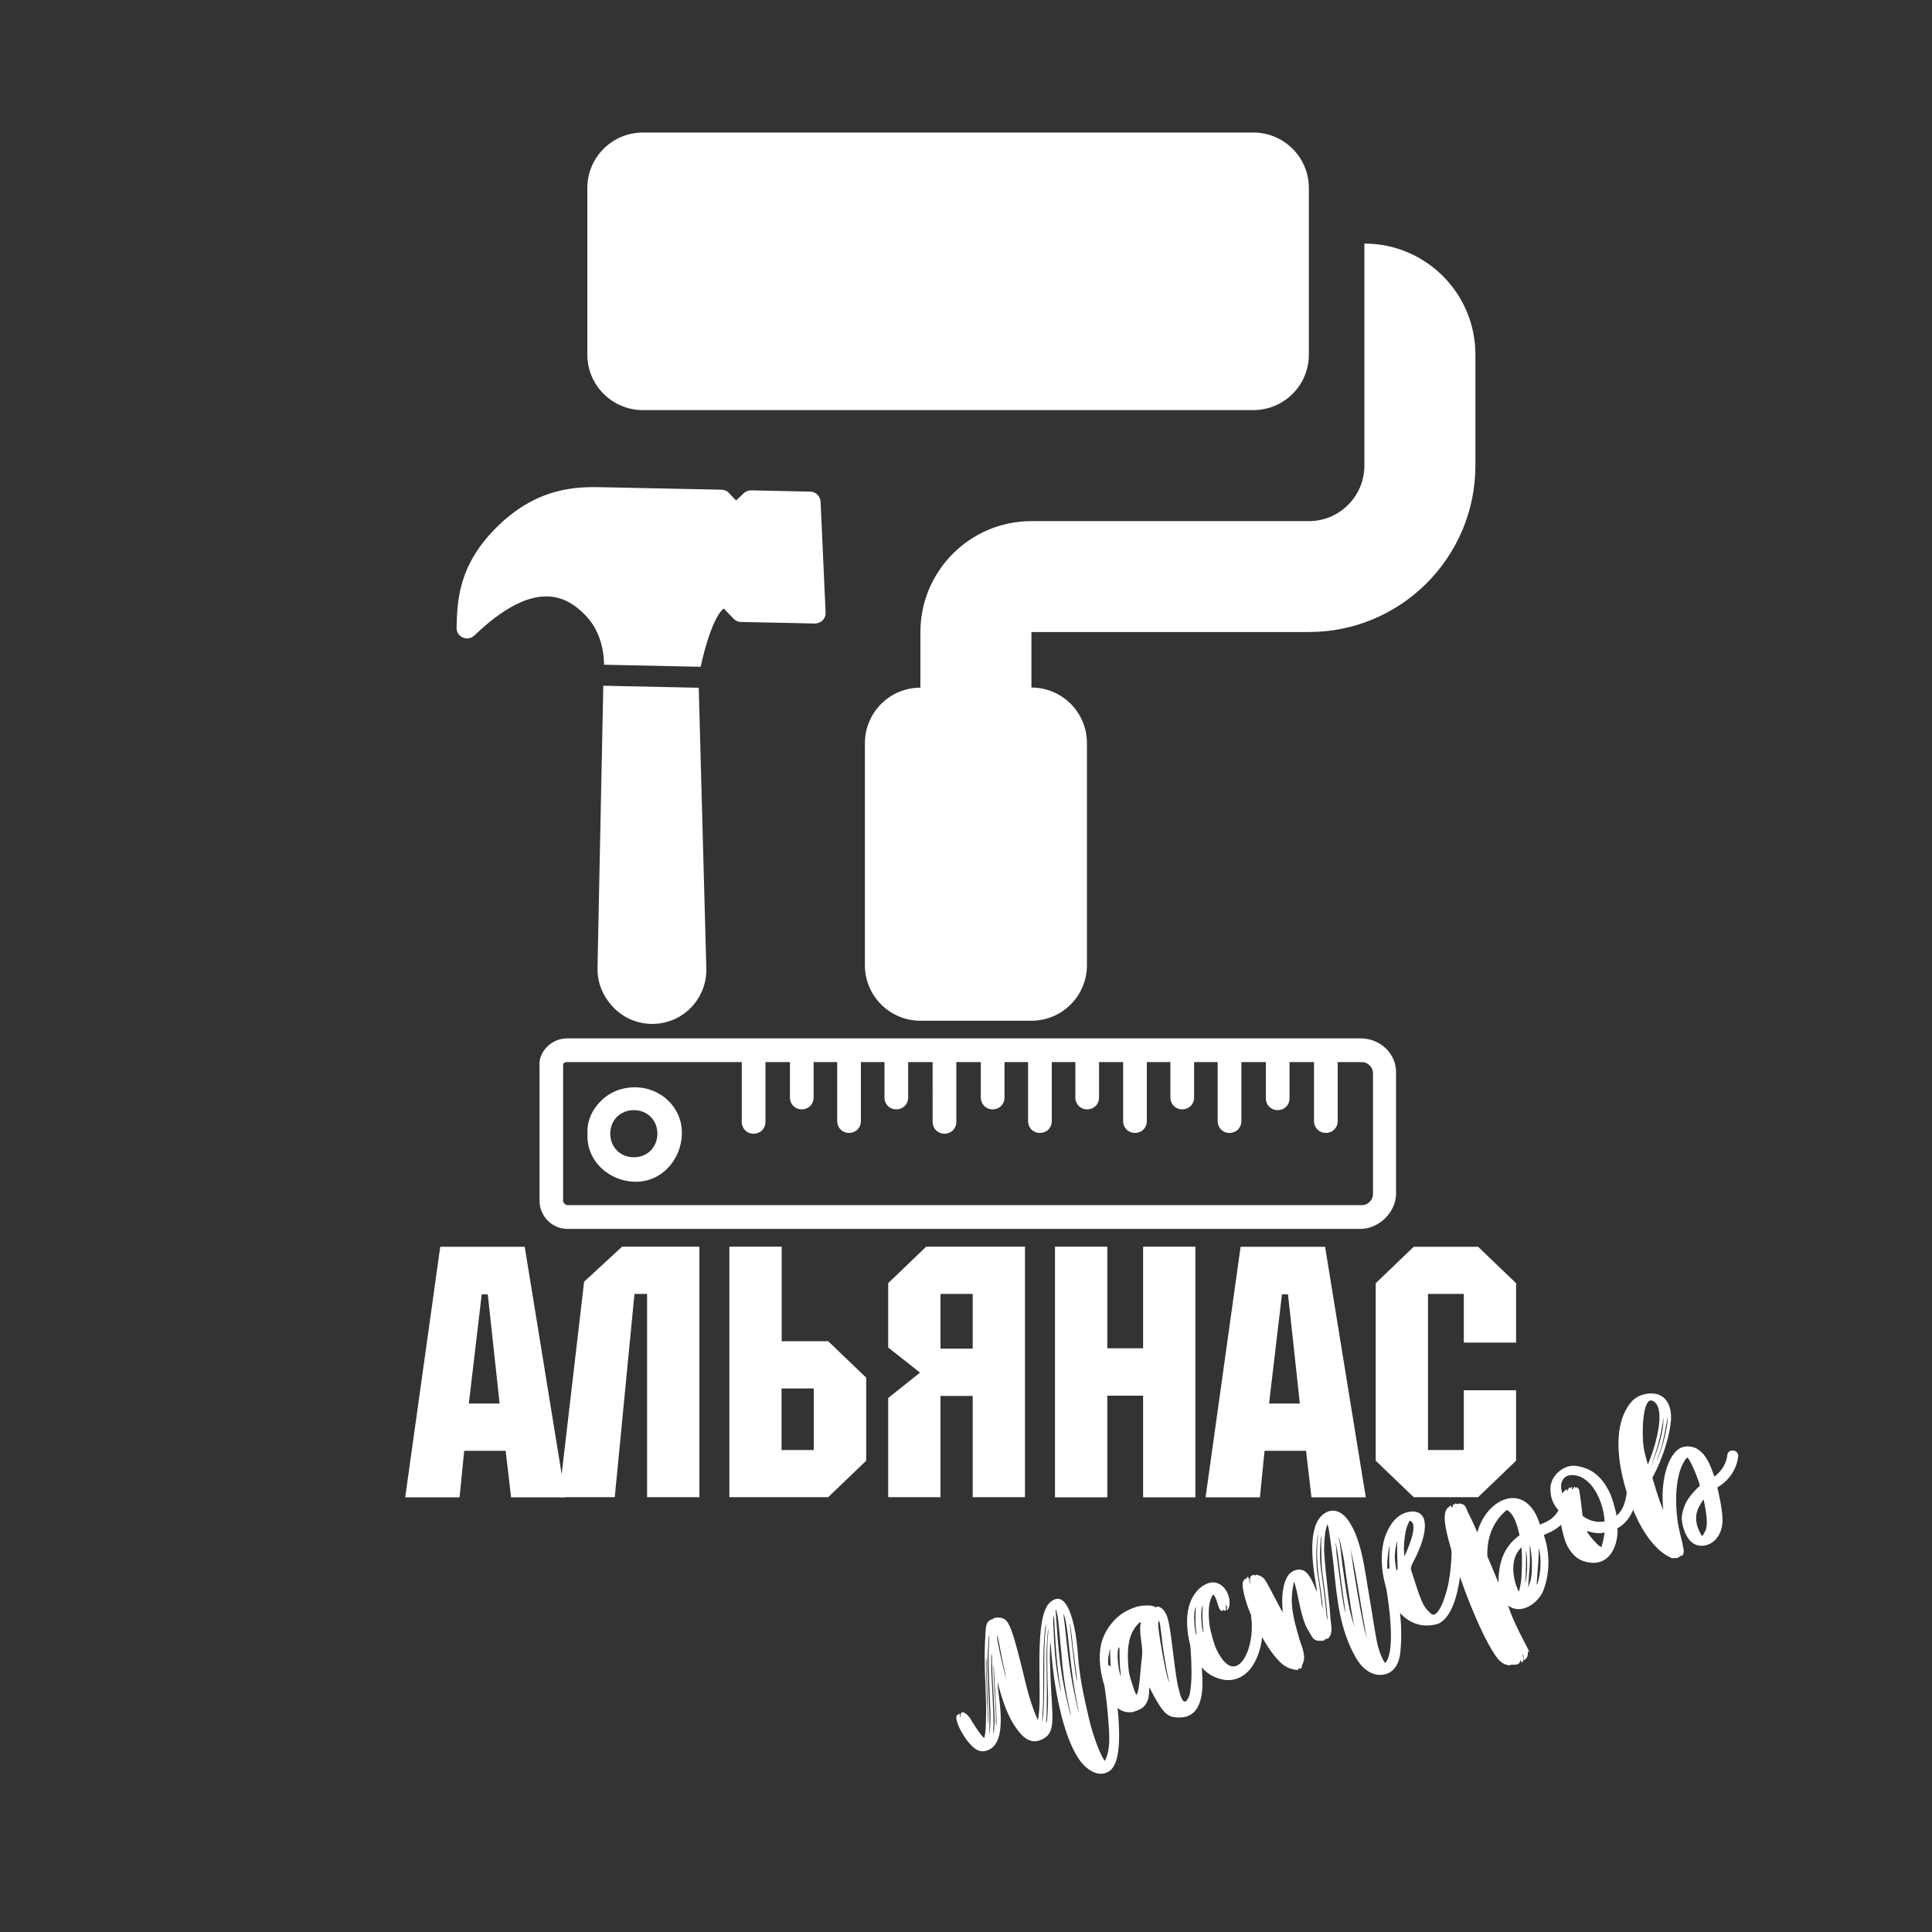 <?xml version="1.0" encoding="utf-8"?>
<!-- Generator: Adobe Illustrator 23.0.2, SVG Export Plug-In . SVG Version: 6.00 Build 0)  -->
<svg version="1.1" xmlns="http://www.w3.org/2000/svg" xmlns:xlink="http://www.w3.org/1999/xlink" x="0px" y="0px"
	 viewBox="0 0 1500 1500" style="enable-background:new 0 0 1500 1500;" xml:space="preserve">
<rect x="0" y="0" width="1500" height="1500" fill="#333333" stroke="none"/>
<style type="text/css">
	.st0{display:none;}
	.st1{display:inline;}
	.st2{fill:white;}
</style>
<g id="Слой_2" class="st0">
	<rect x="0" class="st1" width="1500" height="1500"/>
</g>
<g id="Слой_1">
	<g>
		<path class="st2" d="M1016.2,275.3V146c0-23.8-19.3-43.1-43.1-43.1h-474c-23.8,0-43.1,19.3-43.1,43.1v129.3
			c0,23.8,19.3,43.1,43.1,43.1h474C996.9,318.4,1016.2,299.1,1016.2,275.3z M1059.3,189.1v172.4c0,23.8-19.3,43.1-43.1,43.1H800.8
			c-47.6,0-86.2,38.6-86.2,86.2v43.1c-23.8,0-43.1,19.3-43.1,43.1v172.4c0,23.8,19.3,43.1,43.1,43.1h86.2
			c23.8,0,43.1-19.3,43.1-43.1V576.9c0-23.8-19.3-43.1-43.1-43.1v-43.1h215.4c71.4,0,129.3-57.9,129.3-129.3v-86.2
			C1145.5,227.7,1106.9,189.1,1059.3,189.1z"/>
		<g>
			<path class="st2" d="M439,1162.5h-42.2l-4.2-36.1h-32.2l-3.6,36.1h-42.2l27.2-194.5h65.6L439,1162.5z M378.7,1004.9H374l-10,84.8
				h23.9L378.7,1004.9z"/>
			<path class="st2" d="M492.6,1004.6l-15.3,157.8H434l19.5-167.3l29.5-27.2h60v194.5h-40.6v-157.8H492.6z"/>
			<path class="st2" d="M606.8,1041.3H643l29.5,28.3v64.5l-29.5,28.3h-76.7V967.9h40.6V1041.3z M606.8,1125.8h25V1078h-25V1125.8z"
				/>
			<path class="st2" d="M719.1,967.9h76.7v194.5h-40.6v-78.6h-25v78.6h-40.6v-77l24.7-19.7l-24.7-19.5v-50L719.1,967.9z
				 M730.2,1004.6v42.5h25v-42.5H730.2z"/>
			<path class="st2" d="M928.1,1162.5h-40.6v-78.9h-27.8v78.9h-40.6V967.9h40.6v78.9h27.8v-78.9h40.6V1162.5z"/>
			<path class="st2" d="M1060.4,1162.5h-42.2l-4.2-36.1h-32.2l-3.6,36.1h-42.2l27.2-194.5h65.6L1060.4,1162.5z M1000,1004.9h-4.7
				l-10,84.8h23.9L1000,1004.9z"/>
			<path class="st2" d="M1177.1,1042.4h-40.6v-37.8h-27.8v121.2h27.8v-46.4h40.6v54.7l-29.5,28.3h-50l-29.5-28.3V996.3l29.5-28.3h50
				l29.5,28.3V1042.4z"/>
		</g>
		<g>
			<path class="st2" d="M863.8,1296.2c-0.2,0.1,2.9,16.6,4.3,34.2c2.8,33.3-2.5,41.3-6.4,44.4c-8.6,6.4-19.1-1.4-24.2-9.3
				c-12.9-19-19.7-58.5-21.4-85.2c-0.3-3.1-0.5-5.6-0.5-5.6c-0.2-0.1-0.5,6.8-0.5,12.4c0.1,2,0.3,8.5,0.5,14.4
				c1.4,34.4,5.1,45.1-8.9,49.9c-6,1.9-11.8-1.2-17.3-9.1c-7.6-10.4-11.5-23.5-14.9-36.3c-0.5,7.4,9.7,46.9-7.9,53
				c-5.7,2-9.9-0.2-15.6-7.5c-6.2-8.1-10.2-18.1-7.8-19.9c0.2-0.1,0.7-0.4,1-0.7c0.7-0.8,0.8-0.7,1.2,1.2l0.4,1.9l0-1.8
				c0-1.8,0-1.8,0.6-2.4c1.8-1.8,6,2.9,7,4.6c3.6,6.4,10.1,15.4,10.7,14.8c0.5-0.4,1.3-6.2,1.3-10.7c1-20.6-1.7-41.1-0.7-62.7
				c0.7-14.3,0.8-15.1,3.1-17.3c1.1-1,1.5-1.3,2-1.1c0.4,0.1,0.8-0.1,1-0.5c0.5-0.4,1-0.7,1.7-0.8c3.8-0.7,6.8,0.1,8.8,2.2
				c3.6,4.2,6.5,13,15.5,50.5c2,8.3,5.7,19.5,7.9,24.1l1.2,2.8l0.6-4.8c2.6-19.1-4.1-75.7,8.8-86.9c15.6-13.6,20.6,28,21.2,36
				c1.6,23.3,4.8,36.2,9.2,55.3c2.6,10.9,8,26.3,12,31.9c5.3-9.2,3.3-24.2,2.4-36.3c-1.4-16.9-4.4-33.1-4.4-33.3
				c-0.4-2.3,1.1-4.4,3.4-4.8C861.1,1292.5,863.2,1294,863.8,1296.2z M767,1338.6c0.5,0.2,0.3-8.9-0.8-36.2
				c-0.2-4.1-0.4-9.3-0.2-11.1c-0.1-2.2-0.3-3.7-0.3-3.7c-0.5-0.2-0.2,9.3,0.6,31.6c0.3,6.1,0.6,12.8,0.6,15.2
				C766.9,1336.6,767,1338.6,767,1338.6z M768,1269.8c-0.3-0.3-0.8,6.9-1.1,13.6c-0.4,7.7-0.2,14.1,0.4,27.5
				c0.9,17.9,1.1,25.3,0.9,30.7c-0.1,2.6-0.1,4.9-0.1,4.9s0.4-1.7,0.5-3.8c0.6-4.8,0.5-11.4-0.1-24.2c-1.2-25.6-1.2-31.6-0.6-43.7
				C768.2,1272.1,768.2,1269.9,768,1269.8z M769.8,1284.5c-0.2-0.5-0.2-0.7-0.2,6.3c-0.2,3.1,0.2,11.7,0.7,19.4
				c0.8,16.3,1.3,27,0.9,31.9c-0.1,2,0.1,3.8,0.1,3.8c0.4,0.1,0.8-5.9,0.9-10.7c-0.1-2.6-0.3-8.5-0.5-13.2
				c-1.2-20.4-1.4-25.7-1.5-31.1C770.3,1287.6,770.1,1284.8,769.8,1284.5z M771.4,1293c-0.3-0.3,0.1,8.6,0.7,19.6
				c0.9,12.5,1.2,19.8,1.1,24.1c0.2,1.7,0.3,3.1,0.3,3.1c0.5,0.4,0.2-8.9-0.8-25.2c-0.4-6.3-0.7-13.8-0.9-16.5
				C771.7,1295.3,771.5,1293,771.4,1293z M774.1,1270.7c0,2.8,4.5,24.1,6.9,31.7c0.7,2.7,0.6,2.2-0.6-3.4c-0.9-3.7-2.4-11-3.4-16.3
				c-0.9-5.1-1.9-10.2-2.3-11.2C774.2,1269.2,773.9,1268.9,774.1,1270.7z M809.9,1331.9c0.5-6,0.8-13.3,0.8-28.1
				c0-19.8,0.1-30.5,1.2-39.1c0.3-4.3,0.3-4.9-0.4-1.1c-1.2,9.4-1.6,20.6-1.5,42.2c0.1,11.4-0.2,20.5-0.7,26.7
				c-0.2,2.5-0.3,4.3-0.1,4.3C809.2,1336.7,809.6,1334.6,809.9,1331.9z M813.8,1267.9c0.1-1.4,0.2-2.9,0-2.8
				c-0.2-0.1-0.8,6.9-1.1,13c-0.3,5.5-0.2,15.7,0.1,37.6c0,8-0.1,16.7-0.6,21.6c0.1,0.2,0.2,0.1,0.4-0.1c0.3-0.3,0.9-7.3,1-13.5
				c0.2-3.1,0-11.8-0.3-19.5C812.9,1285.6,813,1275.5,813.8,1267.9z M822.9,1308c-1.9-11.4-3-24-4-42.7c-0.2-5.9-0.5-10.8-0.7-10.8
				c-0.3-0.3-0.5,2.8-0.4,6.5c0.8,21,1.8,32,4.2,44.8C823.7,1314.9,824.3,1316.1,822.9,1308z M820.5,1263c1.9,27.6,4,41.3,9.4,63.7
				c1.1,4.4,2.1,7.3,1.3,3.8c-4.3-19-5.9-30.6-7.8-53.6c-1.6-17.5-1.9-21.4-2.8-24.5c-0.3-1.5-0.7-2.8-0.9-2.7
				S819.6,1250.3,820.5,1263z M827.7,1271.1c2.4,22.8,4.3,34.8,8.4,52.6c1.7,7.8,2,7.7,0.4,0.1c-2.9-14.4-4.2-24-6.5-45.2
				c-1.3-13.2-2.2-18.7-3.3-22.9c-0.6-1.8-1-3-1-3s0.2,1.7,0.3,3.9C826.4,1258.5,827.1,1265.3,827.7,1271.1z M830.8,1263.2
				c0.1,1.6,0.8,6.9,1.3,12c1,9.5,2.3,19.4,3.2,25.7c1.1,6.8,1.2,5.2,0.2-3.1c-0.7-4.4-1.6-12.9-2.4-18.6
				c-0.6-5.8-1.4-12.3-1.7-14.4c-0.3-2.1-0.6-4-0.8-4.1C830.4,1260.4,830.6,1261.5,830.8,1263.2z"/>
			<path class="st2" d="M931.9,1273c0.1,0.4,0.3,11.9,1.4,25c2.3,28.9-7.2,37.5-22.2,35.1c-6.6-1.1-10.4-7-18.8-23.2l-0.1,2.6
				c-0.2,3.5-0.1,6.7-2.7,10.7c-1.7,2.6-3.7,3.7-6.9,5c-2.3,0.8-3.4,1.2-4.8,1.2c-3.2,0.1-5.2-0.4-7.3-1.5
				c-12-5.7-20.6-36.6-14.8-54.2c3.3-10.2,11.2-19.4,20-23.5c5.3-2.6,9.9-3.8,14.8-3.7c3,0,4.4,0.1,6.4,1.2c0.7,0.4,0.9,0.3,1.1-0.2
				c0.4-0.7,3.3,0.3,4.6,1.8c1.8,1.6,3.5,4.8,4.1,7.8c2.8,8.1,5.6,46.1,8.7,55.1c0.9,4.5,2.3,7.8,3.8,8.7c2,1.3,3.9-3.3,4.5-5.6
				c0.8-4.7,1.4-8.1,1.4-17.5c-0.1-12.6-1.2-24-1.3-24.2c-0.2-2.3,1.3-4.3,3.7-4.5C929.7,1268.9,931.7,1270.7,931.9,1273z
				 M861,1284.1c-1.2,5.4-0.9,8.3,1.2,15.8c0.6,2.4,0.9,3.1,1.2,2.8c0.1-0.4,0.1-1-0.1-1.4c-0.6-1.8-1.5-13.1-1.4-18
				C862.2,1279.3,861.8,1279.4,861,1284.1z M869.1,1278.9c-2.7,0.9-0.8,16.5,0,18.8c1.4,5.3,1.4,5.3,0.8-0.5
				C869,1291.8,869.4,1284,869.1,1278.9z M886.5,1287.2c1.5-8.9-2.6-17.9-0.8-27.5c0-0.6-1.2,0-2.2,1.2c-3.8,4.1-6.2,8.9-7.2,15.7
				c-1,5.3-0.7,16.1,0.4,22.9c0.7,3.2,4.2,14,5.2,15.7l0.5,0.8l0.9-2.1C884.9,1308.8,885.5,1294.7,886.5,1287.2z M907.2,1304.9
				c0.4,1.1,0.4,1.3,0.4,0.5c-2.1-9.1-4.8-25-5.8-35.7c-0.4-3.1-1-6.9-1.1-8.4c-0.3-1.5-0.7-2.7-0.8-2.9c-0.5-0.2-0.8,2.5-0.6,4.8
				C900.7,1275.5,905.2,1299.6,907.2,1304.9z"/>
			<path class="st2" d="M979.7,1254c1,6.5,1.2,17.4-1.9,27.7c-3.4,11-9.2,18.8-17.8,21.7c-8.6,3-19.5-0.9-25.9-7.7
				c-9-9.3-12.9-25.2-12.4-39c0.5-13.2,6.3-23,15-27c10.7-4.9,19.2,6.8,17.8,16.7c-0.5,3.2-2.8,5.8-1.9,1.5c0-0.6-0.1-1.4-0.4-1.7
				c-0.4-0.5-0.5,0.4-0.5,3.8c0.1,0.8-1.4,0.7-1.8,0c-0.7-1-0.1,0.4-0.8,0.7c-3.8,0.5-3.6-10.6-7.4-12.7l-1.1,2.2
				c-2.1,4.3-2.7,11.5-1.6,21c0.6,4.8,3.7,16,5.5,19.5c2,3.9,4.2,7.6,6.3,9.6c8.8,9.2,16.1-1.5,18.8-11.1c2.6-8.3,2.7-17.9,1.8-23.9
				c-0.4-2.3,1.1-4.4,3.4-4.8C977.2,1250.3,979.3,1251.7,979.7,1254z M928.3,1250.4c0.1-1.4,0.1-2.6,0-2.8
				c-2.1,5.1-0.7,17.1-0.2,19.7c0.9,3.9,1,3.6,0.5-1C928.1,1262.1,928,1253.9,928.3,1250.4z M933.6,1249.4c0.2-1.7,0.3-3.1,0.3-3.1
				c-2,2.5-1.1,14.2-0.7,16.7c1,5.3,1.4,5.9,1,1.7C933.6,1259.8,933.5,1253.6,933.6,1249.4z"/>
			<path class="st2" d="M1082.3,1221c0.1,0.8,3.8,17.9,5.1,35.9c0.9,10.7,0.5,19.5-0.2,26.1c-1.4,12.3-7.8,17.1-15.1,17.4
				c-7.7,0.2-14.7-5-19.5-13.5c-12.2-21.6-14.5-44.1-17.1-70.8c-0.4-4.1-3.4-27.5-4.2-30.4l-0.6-2.4l-0.4,1.1
				c-1.3,3.2-2.2,10-2.2,16.8c-0.7,6.1,4.6,47.7,4.7,52.9c0,5.2,2.9,13.6-1.5,17.9c-0.4,0.5-2.2,0.1-2.5,0.9
				c-0.2,1.1-4.1,1.4-6.8,0.7c-1.6-0.5-2.8-1.7-4.2-4.2c-3.9-6.7-5.8-8.8-9.6-27.4c-0.8-4.1-1.9-9.1-3.4-14
				c-1.3,3.8-1.8,9.8-1.9,14.3c0.2,8.7,1.8,16.2,6,30.4c1.8,5.8,5.5,13.1,2.4,19.4c-0.8,0.7-0.1,2.6-1.2,3c-0.2,0.1-0.5,0.4-0.6,0.6
				c-0.2,0.1-0.6,0-1.4-1.3l0.2,1.1c0.1,2.2-5.1,0.3-6.8-0.1c-3-1.2-5.3-2.6-8.3-5.6c-6.9-6.8-15.4-21-22-36.1
				c-4.2-9.8-7.1-21.4-6.3-24.9c0.4-1.7,1.2-2.8,2.2-3c0.8,0.1,0.7-0.8,1.3-1.5c1.3-0.4,1.6,3,1.8,4.2l0.4,1.7l0-1.8
				c-0.3-1.3-0.6-4.6,1.6-5.3c1.1-0.4,1.6-0.6,2-0.1c0.7,1,0.8-0.7,1.5-0.3c1.2,0,3.6,1.2,4.7,2c2.4,2.2,3.1,3.9,12.4,21.6
				c1.5,2.7,2.7,5.1,3,5.4c0.1,0.2,0.1-1.4-0.1-3.4c-1-12.3,1.6-23.4,6.3-27.2c3.7-3.1,8.9-3.3,12-0.5c2.3,2,5.7,7.9,7.7,13.8
				c0.9,2.5,1,1.1-0.2-5.3c-3.4-19.9-5.9-47.6,8-54.8c6.3-3.4,12.6-0.5,17.4,6.3c10.6,15.2,12.8,39.7,16.1,58.1
				c2.8,15.8,5.2,34.5,7.3,41c1.2,4.2,2.6,7.7,5,11.5c1.7-1.4,3-4.6,3.8-9.3c1-5.9,1.1-14.2,0.3-24.3c-1.4-17.4-5-34.5-4.9-34.8
				c-0.6-2.2,0.9-4.5,3.1-4.9C1079.6,1217.3,1081.7,1218.8,1082.3,1221z M1025,1231.6c-2.8-16.3-2.8-28.5-1.9-37.2
				c0.3-1.5,0.2-2.9,0.2-2.9c-0.4-0.1-1.2,8.8-1.3,12.7c0.1,5.6-0.2,10.5,1.1,18.9c1.4,8.7,1.9,12.6,2.7,18.9c0.2,2.9,0.8,5.7,1,6.3
				C1027.4,1249.6,1026.2,1239.2,1025,1231.6z M1025.8,1192.9c-0.3-0.3-0.8,5.9-0.9,9.5c0,4-0.3,9.7,1,18.1
				c1.9,14.4,2.6,19.1,3.4,27.3c0.4,4.7,0.9,9.1,1.1,9.6c0.8,2.3-0.8-15.1-2.6-28c-1.8-11.6-1.8-16.8-1.9-23
				c-0.2-4.7-0.2-11.1,0-12.8C1025.9,1193.3,1026,1192.9,1025.8,1192.9z M1044,1247.3c-0.6-3.4-1.8-13.4-3-22
				c-1.9-14.4-2.3-20.2-3.5-25.4c-0.6-3-0.8-2.3-0.2,1.1c0.4,1.7,0,3.6,0.7,8c3.4,26.3,4.8,36.8,6.3,42.3
				C1044.7,1252.7,1044.6,1251.3,1044,1247.3z M1046.4,1232.1c-2.8-18.7-2.6-21.1-4.8-29.8c-0.6-3.6-1.7-7.2-1.9-8
				c-0.6-1.2-0.5-1,0,1.2c0.8,3.5,1.3,9.8,2.6,19.9c3.5,25.4,5.2,34.5,8.3,44.6l1.1,3.6l-0.8-3.5
				C1049.5,1252.7,1048.6,1247.2,1046.4,1232.1z M1054.2,1231.4c-2.3-13.8-3.8-20.9-5.8-29.2c-0.3-0.9-0.4-1.3-0.3-1.5
				c-0.1,0.2,0.2,1.1,0.4,2.3c0.7,3.2,1.4,8.7,2.5,16c4,25.1,7.3,42.8,9.5,50.4l0.9,3.3l-1.1-5.4
				C1059.2,1261.1,1057.6,1252.5,1054.2,1231.4z"/>
			<path class="st2" d="M1135,1203.7c0.1,0.4-0.1,12.6-2.2,25.6c-3.1,17.1-8.4,27.9-16.4,31.5c-36,10.1-50.8-43.6-40.3-69.7
				c3.6-8.8,9.6-16.9,20.2-17.6c4.6-0.2,7.9,2.1,9.2,5.7c1.7,4.8,0.6,12.8-2.7,21.3c-5.1,13.2-8.4,15.1-7.1,18.9
				c3.4,9.9,7,23.4,10.9,28.7c1.6,2.3,4.6,5.2,5.7,5.5c6.5,0.8,11.9-21.5,12.5-25.5c2.2-12.4,2.3-24.2,2.2-24.4c0-2.2,1.8-4,4.2-4.1
				C1133.2,1199.5,1135,1201.3,1135,1203.7z M1080.7,1230.4c0.1-0.2-1.2-4.8-1.5-6.7c-0.7-6.6-0.8-16.3-0.3-22.3
				c0.2-1.9-0.1-1.4-0.6,1.2c-1.4,7.5-1.7,14.4-0.5,20C1078.8,1227.2,1080.5,1231,1080.7,1230.4z M1084.3,1219.3
				c0.7,0.4,0.9-1.5,0.7-5.5c-0.2-4.7-0.4-12.9-0.3-15.3s-0.1-2-0.7,1c-0.7,3.2-1,6.4-1.1,9.8C1083,1212.1,1084,1219,1084.3,1219.3z
				 M1090.4,1208.4c1.1-2.6,11.5-24.2,4.8-27.5c-0.7-0.4-0.7-0.4-1.8,1.8c-2.3,5-3.4,12.8-3.4,20.6
				C1090.2,1206.1,1090.3,1208.2,1090.4,1208.4z"/>
			<path class="st2" d="M1217.1,1177.3c-4.9,8.5-11.8,11.7-18.5,14.4c0.1,0.4,0.2,0.7,0.4,1.3c4.2,12.4,4.5,28.3-0.7,41.7
				c-3.7,9.7-17.3,19.7-27.4,11.8c5.4,17.6,20.5,41,15.3,35.4c0,1.2,0.1,2.6-0.1,3.2c-0.3,1.5-1.6,3.4-2.4,3.6
				c-1.4,0.5-0.2-3.5-1.5-4.3c-0.2,1.3,1.3,4.4,0.1,5.6c-0.7,0.8-1.1,0.8-1.5-0.3l-0.4-1.1l-0.2,1.1c0,0.6-0.5,1.4-0.8,1.7
				c-2.2,1.8-4.6,0.6-7.1,1.4c-1.4,0.5-1.7-0.2-3.2-0.5c-1.4-0.1-4.3-2.1-6.1-4.3c-12.3-15.4-30.2-62.3-36.9-87.1
				c-4.8-16.8-5.5-24.3-3.1-29c0.7-1.4,1.8-1.2,2.4-2.4c0.5-0.8,1.1-0.8,1.4,0.1c0.4,1.1,1.1,0.8,1.1-0.4c0-2.2,1.4-0.7,1.4-1.1
				c0.3-0.9,1.2-1.2,1.4-0.5s2-0.5,2.5-0.3c0.8,0.1,1.6,0.5,2.4,0.6c2.5,0.8,3.3,4.9,4.4,6.9c0.9,1.5,5.6,11.5,7,15
				c7.2-27.3,38.2-40.4,48.6-6.1c6-2.4,10.6-4.6,14.2-10.7c1.1-2,3.7-2.7,5.7-1.5C1217.5,1172.8,1218.2,1175.3,1217.1,1177.3z
				 M1179.8,1191.9c-2-7.5-3.7-16-9.9-19.6c-11.1,9-15.7,22.4-15.1,36c8.6,20.5,8.6,20.5,8.6,20.5
				C1163.5,1213.7,1166.9,1201.4,1179.8,1191.9z M1181,1226.9c0.7-5.5,0.9-18.3,0.3-25.5c-6.9,6.2-7.6,16.8-5,26.8
				c1.2,4,2.6,7.5,2.9,7.4S1180.8,1229.8,1181,1226.9z M1185,1225c0.7-4.3,0.8-9.3,0.5-15.4c-0.1-2.6-0.5-4.8-0.7-5.6
				c-0.2-0.7-0.2-0.5,0,1.6c0.1,3.2,0,18-0.5,20.8C1184,1229.7,1184.4,1229,1185,1225z M1188.3,1227.1c1.3-5,1.4-13.9,0.5-21.4
				c-0.6-4.8-1.3-7.4-1.1-4.2c0.1,2.8,0.2,10.4,0,13.4c-0.1,1.4-0.3,4.5-0.5,6.8c-0.1,2-0.3,5.1-0.5,6.8c0,1.6-0.3,3.3-0.3,3.7
				C1186.3,1233,1187.8,1229,1188.3,1227.1z M1194.6,1202.3c0,0,0,1.6,0,3.6c0,3.4-0.4,9.9-1.3,20.7c-0.4,5.2-0.1,5,1.2,0
				c1.6-6.4,2-14.1,1-20.6C1195.2,1203.9,1194.8,1202.2,1194.6,1202.3z"/>
			<path class="st2" d="M1271.2,1157c0.1,0.2,0,6.4-2.5,13.3c-2.6,7.5-7.1,13.1-13,16.3l0.2,2.9c-0.8,15.7-9.9,28.8-27.7,22.1
				c-5.8-2.2-11.3-9.1-13.6-17c-2-7.1-3.9-16.1-3.9-19.7c-0.1-1.6-0.2-1.7-2-3.9c-2.8-3.5-4.6-8.2-4.8-12.4
				c-0.3-3.7-0.2-5.2,0.8-8.1c1.8-5.8,9.6-13.5,18.8-12.4c2.3,0.2,7.6,1.6,10.8,3.3c6.8,3.5,12.2,10,16.2,19.1
				c1.5,3.7,4.1,12.6,4.6,16.3c2.6-2.3,4.6-5.2,5.9-9c2-5.7,2.1-10.7,2.1-10.9c0-2.2,1.8-4,4.2-4.1
				C1269.3,1152.8,1271.2,1154.6,1271.2,1157z M1212.9,1159.3l1.7-1.6c0.9-0.9,1.7-1.6,1.8-1.6c0.2,0.5,0,2.4,0.4,1.7
				c-0.4,0.1,1.1-2.2,1.1-2.2c1.1-2.2,1.4,1.1,1.5-0.3c0.2-0.5,1-1.1,1.1-0.8c0.2,0.5,0,3,0.3,2.1c0.4-0.7,0.6-0.6,0.9-1.3
				c1.1-2.8,1.8,1.6,2-0.1l0.1-0.8l1.1,0.8c1.3,0.9,1.2,0.6,2.9,13.8l0.9,7.9c3.8,2.9,9.8,5.7,17.1,4.3l-0.1-1.6
				c-0.4-4.7-1.2-8.2-2.9-13.2c-3.3-8.9-7.8-15.1-13.4-18.6c-4.3-2.7-13.2-4.7-16.4,1.8c-1.1,2.2-1.3,5-0.5,7.8L1212.9,1159.3z
				 M1245.8,1189.7c-4.5,2-14.1-1-13.4-1.2c-1.8,0.6,10.2,13.9,10.9,12.5C1244.1,1199.5,1245.6,1192.2,1245.8,1189.7z"/>
			<path class="st2" d="M1349.6,1130.5c-0.2,0.7-0.9,15.3-16.3,24.4l1,4.1c2.3,10.2,3.3,18.5,3,23.2c-0.5,7.4-4.1,13.6-9.8,16.4
				c-6.7,3.3-13.6,1.3-17.4-5.2c-2.6-4.1-4.3-10.3-4.4-14.5c0.1-5,2.2-11.2,5.5-15.9c1.7-2.6,7.1-8.4,8-8.8c0.7-0.2,0.5-1.6-0.9-5.5
				c-2.5-7.2-6.8-16.3-8.2-17c-0.5-0.2-2.1,1.9-3.9,5.5c-4.8,10-6.1,27.1-3.6,44.5c0.7,4.4,1.9,9.7,3.5,16c1,4.7,1.3,6.2,1.1,7.4
				c-0.2,1.7-1.1,3.2-1.8,2.8c-0.7-0.4-0.8,0.7-1.4,0.7c-2,1.9-4.6,0.6-5.6,1.3c-24.4-9.8-39.2-55.2-41.4-79.7
				c-1.3-13.6-0.3-30.5,9.8-42c4.6-5.4,13.8-7.7,20.7-5.5c6.9,2.5,10.3,9.7,9.9,19.4c-0.7,8.5-3.2,19.1-7.5,30
				c-1.6,4.6-5.6,12.9-7,15.2c2.5,8.4,5,16.9,8.4,25.1c0.1-0.4-0.3-2.5-0.3-4.9c-1.3-20.8,4.8-39.1,14.1-43.5
				c4.2-1.8,10-1.2,13.6,1.6c4,2.8,6.8,6.9,9.5,13.2c1,2.3,2.8,7.6,2.8,7.6c9.5-6.9,10-16.3,10-16.3c0.2-2.5,2-4.1,4.5-3.9
				C1347.9,1126.2,1349.6,1128.2,1349.6,1130.5z M1265.7,1096c1.8-3.6-4.2,23.3-3.8,23.9C1262.2,1119.2,1262.9,1101.3,1265.7,1096z
				 M1276.1,1123.4c0.3,1.9,0.9,5.7,3.3,13.7c1.8-4.2,4.3-11.5,5.3-15c1.7-6,8.4-30.5-1.9-34.6
				C1275.4,1084.8,1274.5,1112,1276.1,1123.4z M1291.2,1102.8c-1.5,11.9-5.9,26.5-10.1,37.7c7-17.4,10-28.1,10.3-36.4
				c0.2-1.9,0.2-3.5,0.1-3.7C1291.5,1100.5,1291.4,1101.6,1291.2,1102.8z M1294.3,1102.4c-0.4,3.5-3.1,16.7-4.4,21.1
				c-0.6,2.2-1.8,5.8-2.7,7.9c-0.8,2.3-1.1,3.2-0.6,2.2c1.1-2.2,3.9-10.2,4.8-13.9c1.4-4.7,2.9-12,3.2-15.9
				C1294.7,1099.6,1294.6,1098.5,1294.3,1102.4z M1322.5,1164.2c-0.3,0.3-3.1,4.9-3.9,6.7c-2.2,4.8-2.2,9.4-0.6,14.6
				c1,2.9,3.1,7.2,3.6,7s2-2.9,2.8-4.8c1.4-4.7,0.9-10.7-1.5-22.5C1322.7,1164.7,1322.5,1164.2,1322.5,1164.2z"/>
		</g>
		<g>
			<path class="st2" d="M629.1,381.7l-45.9-1c-2.2,0-4.2,0.8-5.8,2.3l-5.9,5.6l-5.6-5.9c-1.5-1.6-3.5-2.5-5.7-2.5l-91.9-1.9
				c-18.4-0.4-49.3-1-81,29.4c-31.7,30.4-32.3,58.9-32.8,79.7c-0.1,3.3,1.8,6.3,4.9,7.6c3,1.3,6.5,0.7,8.9-1.6
				c47.3-45.3,72-30.5,86.5-15.4c12,12.5,14.1,28.9,14.2,38.1l75,1.6c3.6-16.9,10.4-39.3,17.9-45.3l7.7,8c1.5,1.6,3.5,2.5,5.7,2.5
				l57.4,1.2c2.1,0,4.2-0.8,5.8-2.3l0.2-0.2c1.6-1.6,2.4-3.8,2.3-6l-3.9-86.2C636.8,385.2,633.4,381.8,629.1,381.7z"/>
			<path class="st2" d="M463.9,751.5c-0.2,11.2,3.9,21.8,12.3,30.6c16,16.7,42.6,17.2,59.3,1.2c8.5-8.2,13.2-19.6,12.9-31.4
				L542.5,534l-74.1-1.6L463.9,751.5z"/>
		</g>
		<g transform="translate(1 1)">
			<g>
				<g>
					<path class="st2" d="M439.4,953.1h616c14.4,0,27.5-13.1,27.5-27.5v-92.9c0.7-15-11.8-27.5-27.5-27.5H1028l0,0l0,0h-74.5l0,0
						l0,0l-73.2,0l0,0l0,0h-37.9l0,0l0,0h-36.6l0,0l0,0H769l0,0l0,0H657.9l0,0c0,0,0,0,0,0h-36.6l0,0c0,0,0,0,0,0l-181.8,0
						c-6.5,0-11.8,2.6-15.7,6.5s-6.5,9.2-5.9,15v104.6C417.9,943.3,427.7,953.1,439.4,953.1z M436.2,931.5V826.9
						c0-2.6,0.7-3.3,3.3-3.3h135.4V870c0,5.2,3.9,9.2,9.2,9.2c5.2,0,9.2-3.9,9.2-9.2v-46.4h19v27.5c0,5.2,3.9,9.2,9.2,9.2
						c5.2,0,9.2-3.9,9.2-9.2v-27.5h18.3v45.8c0,5.2,3.9,9.2,9.2,9.2c5.2,0,9.2-3.9,9.2-9.2v-45.8h18.3v27.5c0,5.2,3.9,9.2,9.2,9.2
						c5.2,0,9.2-3.9,9.2-9.2v-27.5l19,0V870c0,5.2,3.9,9.2,9.2,9.2c5.2,0,9.2-3.9,9.2-9.2v-46.4h19l0,27.5c0,5.2,3.9,9.2,9.2,9.2
						s9.2-3.9,9.2-9.2v-27.5h18.3v45.8c0,5.2,3.9,9.2,9.2,9.2s9.2-3.9,9.2-9.2v-45.8h18.3v27.5c0,5.2,3.9,9.2,9.2,9.2
						c5.2,0,9.2-3.9,9.2-9.2v-27.5H871v45.8c0,5.2,3.9,9.2,9.2,9.2c5.2,0,9.2-3.9,9.2-9.2l0-45.8h18.3v27.5c0,5.2,3.9,9.2,9.2,9.2
						c5.2,0,9.2-3.9,9.2-9.2v-27.5h18.3v45.8c0,5.2,3.9,9.2,9.2,9.2c5.2,0,9.2-3.9,9.2-9.2v-45.8h19v28.1c0,5.2,3.9,9.2,9.2,9.2
						c5.2,0,9.2-3.9,9.2-9.2v-28.1h19v45.8c0,5.2,3.9,9.2,9.2,9.2c5.2,0,9.2-3.9,9.2-9.2v-45.8l18.3,0c2.6,0,4.6,0.7,6.5,2.6
						c2,2,2.6,3.9,2.6,6.5l0,92.9c0,2.6-0.7,4.6-2.6,6.5c-2,2-3.9,2.6-6.5,2.6h-616C438.1,934.8,436.2,932.8,436.2,931.5z"/>
					<path class="st2" d="M528.4,879.8c0.7-20.3-15.7-36.6-36.6-36.6c-10.5,0-19.6,3.9-26.2,10.5c-6.5,6.5-11.1,15-10.5,26.2
						c-0.7,20.3,16.3,36,36.6,36.6C512,917.1,527.7,900.1,528.4,879.8z M472.8,879.2c0-10.5,7.8-18.3,18.3-18.3
						c10.5,0,18.3,7.8,18.3,18.3c0,5.2-2,9.8-5.2,13.1c-3.3,3.3-7.8,5.2-13.1,5.2C480.6,897.5,472.8,889.6,472.8,879.2z"/>
				</g>
			</g>
		</g>
	</g>
</g>
</svg>
